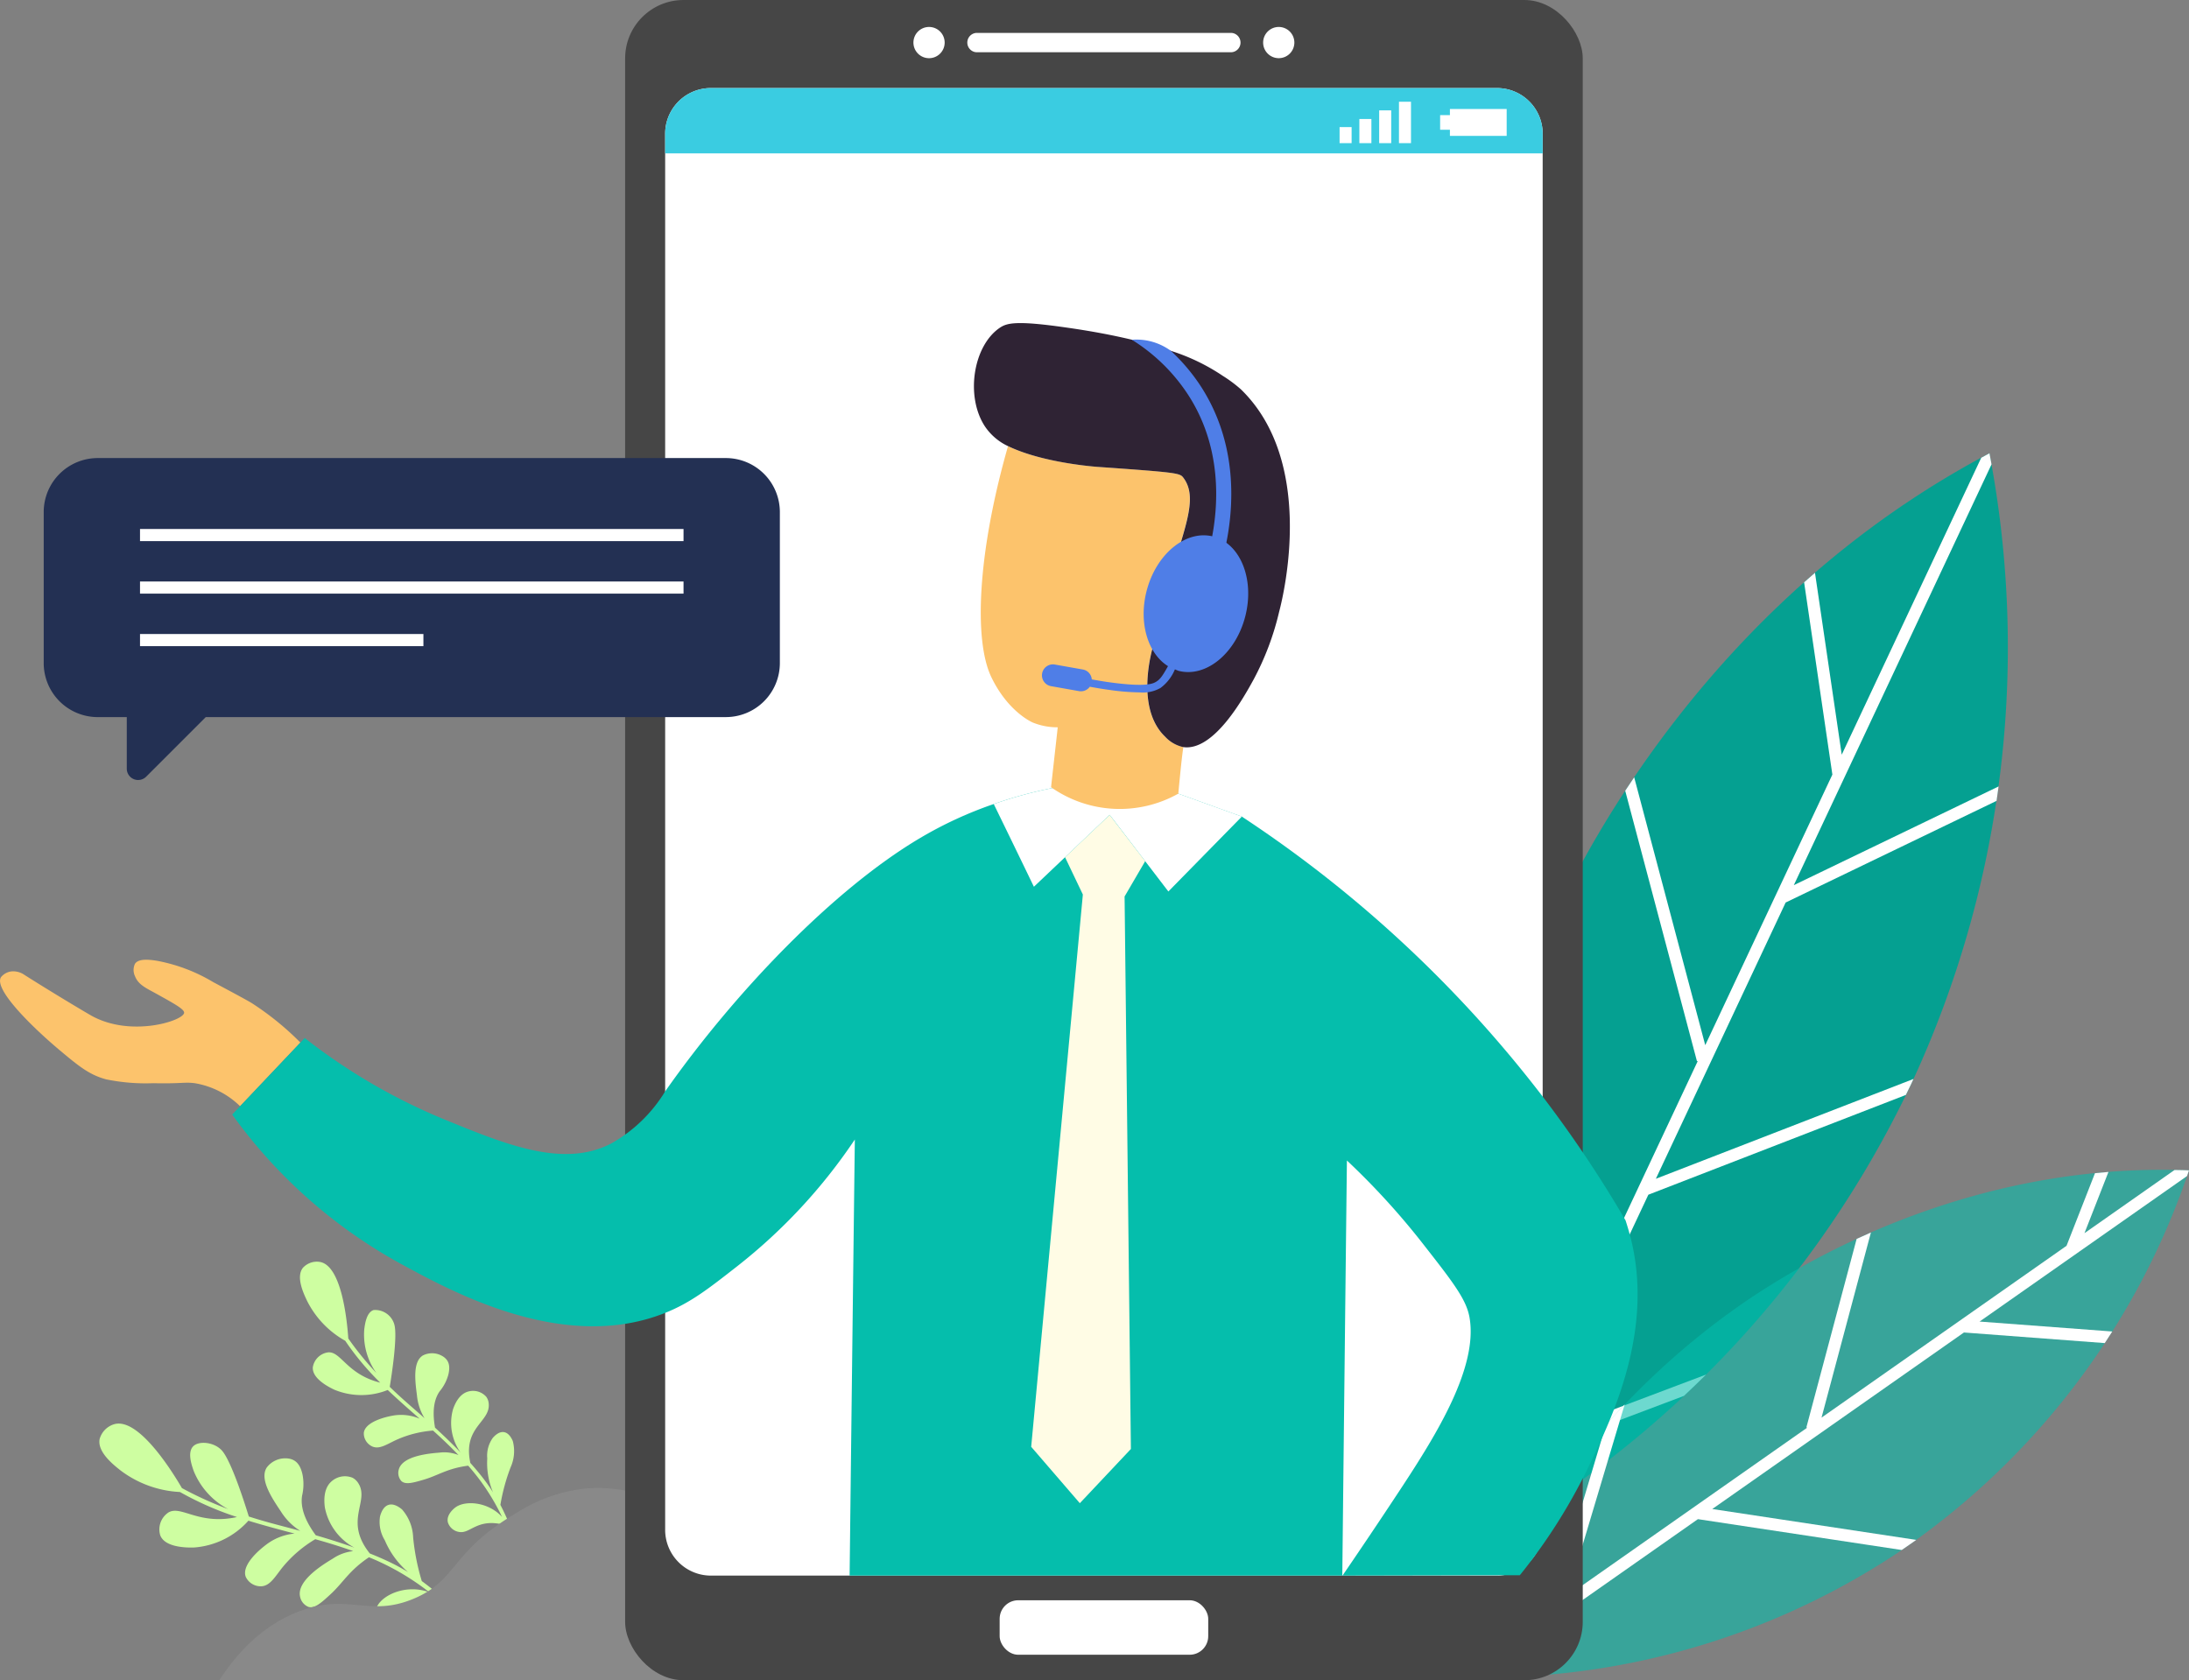 <svg id="Group_21367" data-name="Group 21367" xmlns="http://www.w3.org/2000/svg" width="260.011" height="199.61" viewBox="0 0 260.011 199.61">
  <rect x="0" y="0" width="260.011" height="199.61" fill="#808080" stroke="none"/>
  <g id="Group_21294" data-name="Group 21294" transform="translate(173.213 53.849)">
    <path id="Path_66135" data-name="Path 66135" d="M671.1,152.06a122.827,122.827,0,0,1-51.636,55.027,122.822,122.822,0,0,1,9.272-74.889c3.654-7.793,18.611-37.6,51.636-55.027A122.832,122.832,0,0,1,671.1,152.06Z" transform="translate(-617.279 -77.172)" fill="#05a091"/>
    <path id="Path_66136" data-name="Path 66136" d="M629.355,182.965,618.629,205.8c.084.455.166.892.242,1.288.314-.173.653-.362,1.007-.56l4.831-10.284,18.792-7.093q1.307-1.223,2.626-2.531l-20.54,7.752,13.678-29.118L669.854,153.4c.216-.448.44-.887.652-1.343.087-.184.165-.367.249-.552l-30.6,11.857,15.417-32.818,25.051-12.077c.087-.575.166-1.147.242-1.714l-24.322,11.726,23.485-49.993c-.085-.467-.169-.913-.246-1.317-.332.174-.65.359-.977.536l-16.571,35.275-3.177-21.61q-.652.562-1.291,1.13l3.357,22.844-15.1,32.145-8.441-31.825c-.367.542-.72,1.075-1.066,1.6l8.522,32.132.1-.027-14.792,31.488-7.937-33.989q-.441,1.385-.839,2.753Z" transform="translate(-616.685 -77.172)" fill="#fff"/>
  </g>
  <g id="Group_21295" data-name="Group 21295" transform="translate(173.214 138.972)">
    <path id="Path_66137" data-name="Path 66137" d="M669.259,181.9a88.911,88.911,0,0,1-51.979,14.613,90.416,90.416,0,0,1,33.584-44.248c5.207-3.61,25.748-17.058,53.214-15.943A89.187,89.187,0,0,1,669.259,181.9Z" transform="translate(-617.28 -136.257)" fill="#05beac" opacity="0.58"/>
    <path id="Path_66138" data-name="Path 66138" d="M645.744,177.752l24.208,3.665c.583-.4,1.162-.792,1.727-1.2l-24.228-3.668,29.893-20.971,16.729,1.259q.454-.691.888-1.377L679.2,154.279l24.644-17.288c.082-.239.159-.465.229-.676-.576-.025-1.144-.032-1.715-.042l-10.7,7.507,2.851-7.277c-.539.043-1.072.094-1.6.147l-3.38,8.628-29.1,20.41,5.864-21.989c-.578.252-1.144.506-1.694.759l-5.973,22.4.1.026-28.48,19.979,6.8-22.743c-.769.811-1.517,1.624-2.233,2.436l-6.47,21.641-10.808,7.584c-.091.255-.176.5-.253.723,1.1.04,2.51.069,4.161.048l-2.034-.326Z" transform="translate(-617.28 -136.249)" fill="#fff"/>
  </g>
  <g id="Group_21296" data-name="Group 21296" transform="translate(11.801 149.886)">
    <path id="Path_66139" data-name="Path 66139" d="M547.058,165.134c-.582-1.335-1.513-1.359-2.38-.359a3.642,3.642,0,0,0-.651,2.433,8.977,8.977,0,0,0,.688,4.035c-.282-.447-.578-.883-.889-1.3-.547-.739-1.167-1.48-1.808-2.2-.923-4.269,2.38-4.828,2.183-7.033a1.585,1.585,0,0,0-.289-.821,2.093,2.093,0,0,0-2.109-.638c-1.18.294-1.673,1.645-1.836,2.092a6.046,6.046,0,0,0,.882,5.149c-1.116-1.158-2.2-2.184-3.025-2.94-.412-2.32.035-3.593.559-4.329a5.2,5.2,0,0,0,1.02-1.964c.264-1.082.071-1.835-.874-2.3a2.4,2.4,0,0,0-2.136.009c-1.245.736-.932,3.106-.716,4.76a6.328,6.328,0,0,0,.9,2.7c-1.435-1.281-2.711-2.334-4.133-3.726.213-1.289.951-6,.543-7.415a2.366,2.366,0,0,0-2.461-1.707c-.844.275-1.024,1.647-1.108,2.286a7.811,7.811,0,0,0,1.446,5.2c-.128-.14-.251-.268-.383-.416a36.993,36.993,0,0,1-2.961-3.693c-.134-2.013-.758-8.561-3.324-9.085a2.239,2.239,0,0,0-2.067.692c-.847,1.078.066,3.017.484,3.9a11.163,11.163,0,0,0,4.543,4.767,32.493,32.493,0,0,0,4.158,4.975c-3.962-.988-4.648-3.719-6.182-3.6a2.116,2.116,0,0,0-1.823,1.769c-.111,1.39,2.021,2.413,2.543,2.664a8.406,8.406,0,0,0,6.353.037c1.241,1.177,2.52,2.3,3.8,3.416a5.6,5.6,0,0,0-3.288-.352c-1.187.219-3.255.85-3.354,2.06a1.72,1.72,0,0,0,1.033,1.6c.84.346,1.694-.268,2.817-.789a12.982,12.982,0,0,1,4.375-1.114c1.036.935,2.053,1.9,3.024,2.913a4.519,4.519,0,0,0-2.283-.29c-1.083.088-4.367.35-4.809,2a1.446,1.446,0,0,0,.3,1.372c.494.462,1.386.213,2.628-.15,1.791-.522,2.781-1.34,5.313-1.674a26.135,26.135,0,0,1,4.02,6.087c-1.615-1.785-4.377-2.014-5.555-1.115-.115.089-1.083.828-.882,1.743a1.662,1.662,0,0,0,1.311,1.155c1.4.277,2.144-1.739,5.558-.8a28.932,28.932,0,0,1,2.03,8.33.223.223,0,0,0,.444-.045,28.6,28.6,0,0,0-3.1-10.7,23.232,23.232,0,0,1,1.215-4.465A4.675,4.675,0,0,0,547.058,165.134Z" transform="translate(-497.951 -143.832)" fill="#cefea1"/>
    <path id="Path_66140" data-name="Path 66140" d="M552.141,185.253a32.668,32.668,0,0,0-8.6-9.36,26.645,26.645,0,0,1-1.026-5.181,5.331,5.331,0,0,0-1.321-3.329c-1.274-1.069-2.237-.62-2.615.843a4.157,4.157,0,0,0,.568,2.817,10.233,10.233,0,0,0,2.755,3.775c-.517-.311-1.039-.608-1.572-.88-.934-.478-1.944-.921-2.964-1.327-3.11-3.894-.019-6.143-1.339-8.3a1.823,1.823,0,0,0-.713-.693,2.392,2.392,0,0,0-2.479.419c-1.057.9-.874,2.531-.814,3.069a6.9,6.9,0,0,0,3.514,4.816c-1.728-.617-3.36-1.114-4.584-1.469-1.6-2.163-1.789-3.69-1.627-4.708a5.948,5.948,0,0,0,.046-2.526c-.28-1.239-.86-1.912-2.062-1.909a2.743,2.743,0,0,0-2.18,1.092c-.9,1.386.624,3.649,1.683,5.23a7.239,7.239,0,0,0,2.3,2.3c-2.118-.579-3.958-1.01-6.116-1.71-.457-1.485-2.084-6.624-3.21-7.855-.908-.991-2.7-1.164-3.381-.5-.725.71-.212,2.2.027,2.9a8.9,8.9,0,0,0,4.119,4.58c-.2-.078-.393-.147-.6-.23a42.4,42.4,0,0,1-4.9-2.271c-1.158-1.99-5.12-8.365-8.007-7.6a2.558,2.558,0,0,0-1.763,1.756c-.318,1.531,1.6,3.05,2.476,3.744a12.748,12.748,0,0,0,7.062,2.566,36.948,36.948,0,0,0,6.776,2.974c-4.551,1-6.637-1.441-8.147-.542a2.413,2.413,0,0,0-.965,2.732c.592,1.48,3.291,1.441,3.952,1.432a9.588,9.588,0,0,0,6.513-3.187c1.823.56,3.655,1.044,5.483,1.53a6.507,6.507,0,0,0-3.41,1.346c-1.1.827-2.894,2.521-2.382,3.809a1.965,1.965,0,0,0,1.867,1.106c1.034-.072,1.6-1.132,2.478-2.234a14.755,14.755,0,0,1,3.907-3.36c1.511.422,3.017.882,4.506,1.418a5.314,5.314,0,0,0-2.419.887c-1.062.64-4.285,2.575-3.9,4.485a1.654,1.654,0,0,0,1,1.251c.739.222,1.524-.485,2.611-1.487,1.566-1.442,2.162-2.781,4.58-4.409a29.808,29.808,0,0,1,7.2,4.182c-2.557-1.007-5.5.161-6.244,1.678-.073.15-.687,1.4-.016,2.23a1.9,1.9,0,0,0,1.926.516c1.575-.429,1.284-2.88,5.264-3.646a33.078,33.078,0,0,1,6.316,7.494A.254.254,0,0,0,552.141,185.253Z" transform="translate(-505.242 -137.947)" fill="#cefea1"/>
    <path id="Path_66141" data-name="Path 66141" d="M596.234,185.33h-81.1c1.843-2.832,4.942-6.568,9.781-8.285,5.709-2.027,8.022.821,13.312-1.4,5.24-2.2,4.342-5.564,12.139-10.145a18.967,18.967,0,0,1,8.273-2.943,17.245,17.245,0,0,1,6.708.762c5.459,1.768,5.62,4.976,10.176,7.509,6.443,3.58,10.611-.419,15.389,2.959C593.088,175.33,595.521,178.429,596.234,185.33Z" transform="translate(-500.884 -135.607)" fill="#898989"/>
  </g>
  <g id="Group_21301" data-name="Group 21301" transform="translate(74.253)">
    <rect id="Rectangle_6380" data-name="Rectangle 6380" width="113.747" height="199.61" rx="6.938" fill="#464646"/>
    <path id="Path_66142" data-name="Path 66142" d="M656.122,52.537V218.286a5.458,5.458,0,0,1-4.711,5.446,4.276,4.276,0,0,1-.605.043H557.219a5.436,5.436,0,0,1-5.329-5.489V52.537a5.426,5.426,0,0,1,5.326-5.48h93.592A5.426,5.426,0,0,1,656.122,52.537Z" transform="translate(-547.135 -36.594)" fill="#fff"/>
    <path id="Path_66143" data-name="Path 66143" d="M656.122,52.537v2.276H551.89V52.537a5.42,5.42,0,0,1,5.326-5.48h93.592A5.416,5.416,0,0,1,656.122,52.537Z" transform="translate(-547.135 -36.594)" fill="#3acce1"/>
    <g id="Group_21298" data-name="Group 21298" transform="translate(84.863 12.087)">
      <g id="Group_21297" data-name="Group 21297">
        <rect id="Rectangle_6381" data-name="Rectangle 6381" width="1.429" height="1.906" transform="translate(0 3.012)" fill="#fff"/>
        <rect id="Rectangle_6382" data-name="Rectangle 6382" width="1.429" height="2.869" transform="translate(2.351 2.049)" fill="#fff"/>
        <rect id="Rectangle_6383" data-name="Rectangle 6383" width="1.429" height="3.894" transform="translate(4.703 1.025)" fill="#fff"/>
        <rect id="Rectangle_6384" data-name="Rectangle 6384" width="1.429" height="4.918" transform="translate(7.054)" fill="#fff"/>
      </g>
      <path id="Path_66144" data-name="Path 66144" d="M616.946,48.783v.728h-1.161v1.738h1.161v.728h6.743V48.783Z" transform="translate(-603.841 -47.921)" fill="#fff"/>
    </g>
    <g id="Group_21300" data-name="Group 21300" transform="translate(34.245 3.203)">
      <g id="Group_21299" data-name="Group 21299">
        <path id="Path_66145" data-name="Path 66145" d="M608.165,44.808H577.92a1.151,1.151,0,0,1,0-2.3h30.245a1.151,1.151,0,0,1,0,2.3Z" transform="translate(-570.417 -41.803)" fill="#fff"/>
        <path id="Path_66146" data-name="Path 66146" d="M576.07,43.872a1.855,1.855,0,1,1-1.854-1.854A1.855,1.855,0,0,1,576.07,43.872Z" transform="translate(-572.36 -42.018)" fill="#fff"/>
        <path id="Path_66147" data-name="Path 66147" d="M604.9,43.872a1.854,1.854,0,1,1-1.854-1.854A1.854,1.854,0,0,1,604.9,43.872Z" transform="translate(-559.653 -42.018)" fill="#fff"/>
      </g>
      <rect id="Rectangle_6385" data-name="Rectangle 6385" width="24.775" height="6.473" rx="2.206" transform="translate(10.241 186.908)" fill="#fff"/>
    </g>
  </g>
  <g id="Group_21303" data-name="Group 21303" transform="translate(5.192 54.418)">
    <path id="Path_66148" data-name="Path 66148" d="M581.693,77.567H507.054a6.417,6.417,0,0,0-6.4,6.4v17.974a6.419,6.419,0,0,0,6.4,6.4h3.468v6.127a1.347,1.347,0,0,0,2.3.952l7.08-7.08h61.792a6.419,6.419,0,0,0,6.4-6.4V83.965A6.417,6.417,0,0,0,581.693,77.567Z" transform="translate(-500.654 -77.567)" fill="#233053"/>
    <g id="Group_21302" data-name="Group 21302" transform="translate(11.439 8.426)">
      <rect id="Rectangle_6386" data-name="Rectangle 6386" width="64.559" height="1.441" fill="#fff"/>
      <rect id="Rectangle_6387" data-name="Rectangle 6387" width="64.559" height="1.441" transform="translate(0 6.238)" fill="#fff"/>
      <rect id="Rectangle_6388" data-name="Rectangle 6388" width="33.662" height="1.441" transform="translate(0 12.477)" fill="#fff"/>
    </g>
  </g>
  <g id="Group_21305" data-name="Group 21305" transform="translate(0 38.378)">
    <path id="Path_66149" data-name="Path 66149" d="M532.731,128.775q-3.587,3.782-7.16,7.564a10.065,10.065,0,0,0-5.388-2.737c-1.224-.158-1.57.072-4.927,0a23.334,23.334,0,0,1-5.619-.461c-2-.547-3.227-1.556-5.6-3.544-2.723-2.291-7.794-7.074-6.872-8.587a1.892,1.892,0,0,1,1.268-.692,2.335,2.335,0,0,1,1.542.432c3.458,2.19,7.189,4.408,7.952,4.841,4.682,2.593,10.892.605,10.993-.346.043-.432-1.153-1.081-3.544-2.406-1.037-.562-1.916-.98-2.291-1.945a1.72,1.72,0,0,1,0-1.484c.36-.519,1.253-.576,2.636-.346a20.153,20.153,0,0,1,6.641,2.521c2.809,1.5,4.221,2.262,4.668,2.55A34.294,34.294,0,0,1,532.731,128.775Z" transform="translate(-497.05 -43.296)" fill="#fcc36c"/>
    <path id="Path_66150" data-name="Path 66150" d="M677.239,185.53a66.374,66.374,0,0,1-8.1,12.764l-21.063.043c1.93-2.824,4.337-6.382,7.074-10.546,4.092-6.238,9-14.148,8.025-20.04-.029-.2-.072-.36-.1-.49-.5-2.017-2.132-4.106-5.4-8.284a87.88,87.88,0,0,0-9.076-9.955q-.281,24.657-.548,49.315H589.53q.3-25.911.62-51.807A65.226,65.226,0,0,1,576.2,161.571c-3.458,2.708-5.561,4.351-8.587,5.561-12.03,4.812-25.327-2.536-31.421-5.849a60.388,60.388,0,0,1-20-17.72l8.615-9.091a70.078,70.078,0,0,0,16.654,9.7c7.333,3,14.1,5.763,19.738,2.838a17.553,17.553,0,0,0,6.411-6.181c8.284-11.8,19.982-24,30.269-30.1a47.1,47.1,0,0,1,8.759-4.048,51.707,51.707,0,0,1,6.959-1.9q7.477.324,14.969.663c2.521.908,5.028,1.815,7.549,2.723a146.452,146.452,0,0,1,35.729,33.251,142.554,142.554,0,0,1,9.854,14.724s.23.706.432,1.426C685.321,168.919,680.077,179.637,677.239,185.53Z" transform="translate(-488.612 -49.535)" fill="#05beac"/>
    <path id="Path_66151" data-name="Path 66151" d="M593.162,116.685q.368,32.8.749,65.638c-2.017,2.147-4.048,4.293-6.065,6.44-1.931-2.233-3.846-4.466-5.777-6.7l6.137-65.609c-.72-1.484-1.426-2.968-2.118-4.437q2.658-2.528,5.3-5.028c1.412,1.83,2.809,3.659,4.221,5.5C594.79,113.89,593.969,115.287,593.162,116.685Z" transform="translate(-459.583 -48.561)" fill="#fffce5"/>
    <path id="Path_66152" data-name="Path 66152" d="M608.455,108.165l-8.73,8.9c-.922-1.2-5.561-7.275-6.973-9.105-1.758,1.671-7.766,7.376-9,8.543q-2.377-4.927-4.769-9.825a51.708,51.708,0,0,1,6.958-1.9q7.477.324,14.969.663C603.427,106.349,605.934,107.257,608.455,108.165Z" transform="translate(-460.945 -49.535)" fill="#fff"/>
    <path id="Path_66153" data-name="Path 66153" d="M601.974,112.333c-.173,1.138-.339,2.795-.6,5.532a14.186,14.186,0,0,1-15.113-.764c.259-2.377.533-4.74.792-7.117a7.783,7.783,0,0,1-2.953-.562s-2.925-1.21-4.942-5.417c-2.075-4.336-1.657-14.652,1.988-27.416,4.25,2.017,10.6,2.449,10.6,2.449,9.393.663,9.8.735,10.2,1.268,1.945,2.55-.043,6.325-2.089,13.773-.375,1.383-.893,3.429-1.4,5.95-.187.591-2.29,7.578,1.34,11.064A4.079,4.079,0,0,0,601.974,112.333Z" transform="translate(-461.415 -61.958)" fill="#fcc36c"/>
    <path id="Path_66154" data-name="Path 66154" d="M613.6,100.744a32.91,32.91,0,0,1-3.011,8c-1.152,2.1-4.7,8.572-8.363,8.068a4.079,4.079,0,0,1-2.168-1.239c-3.631-3.486-1.527-10.474-1.34-11.064.5-2.521,1.023-4.567,1.4-5.95,2.046-7.448,4.034-11.223,2.089-13.773-.4-.533-.807-.605-10.2-1.268,0,0-6.354-.432-10.546-2.435a6.755,6.755,0,0,1-2.809-2.377c-2.334-3.559-1.4-9.566,1.772-11.713.821-.547,1.858-.893,7.78-.043,3.083.432,5.691.936,7.866,1.455,1.856.448,3.368.9,4.666,1.328a23.959,23.959,0,0,1,6.182,2.979,15.964,15.964,0,0,1,2.146,1.6C617.862,82.865,614.232,98.353,613.6,100.744Z" transform="translate(-461.665 -66.433)" fill="#2f2334"/>
    <g id="Group_21304" data-name="Group 21304" transform="translate(123.761 1.962)">
      <path id="Path_66155" data-name="Path 66155" d="M600.515,95.861l-1.691-.63c.7-1.907,3.942-11.933-1.693-20.753a21.544,21.544,0,0,0-6.764-6.662,6.935,6.935,0,0,1,4.626,1.312,22.387,22.387,0,0,1,3.668,4.377C604.728,83.046,601.271,93.809,600.515,95.861Z" transform="translate(-579.687 -67.795)" fill="#4f7ee7"/>
      <path id="Path_66156" data-name="Path 66156" d="M603.294,84.079c-3.236-.83-6.777,2.069-7.909,6.477-.971,3.786.159,7.438,2.544,8.924-.686,1.236-.963,1.57-1.373,1.831-.35.22-1.073.687-5.381.114-.765-.1-1.536-.233-2.3-.37a1.291,1.291,0,0,0-1.048-1.173l-3.337-.592a1.3,1.3,0,0,0-.457,2.567l3.338.592a1.3,1.3,0,0,0,1.269-.522c.808.146,1.616.284,2.419.389a27.153,27.153,0,0,0,3.469.281,4.246,4.246,0,0,0,2.513-.527,5.217,5.217,0,0,0,1.71-2.211,4.075,4.075,0,0,0,.448.183c3.236.831,6.777-2.069,7.908-6.476S606.529,84.911,603.294,84.079Z" transform="translate(-582.954 -60.682)" fill="#4f7ee7"/>
    </g>
  </g>
</svg>
